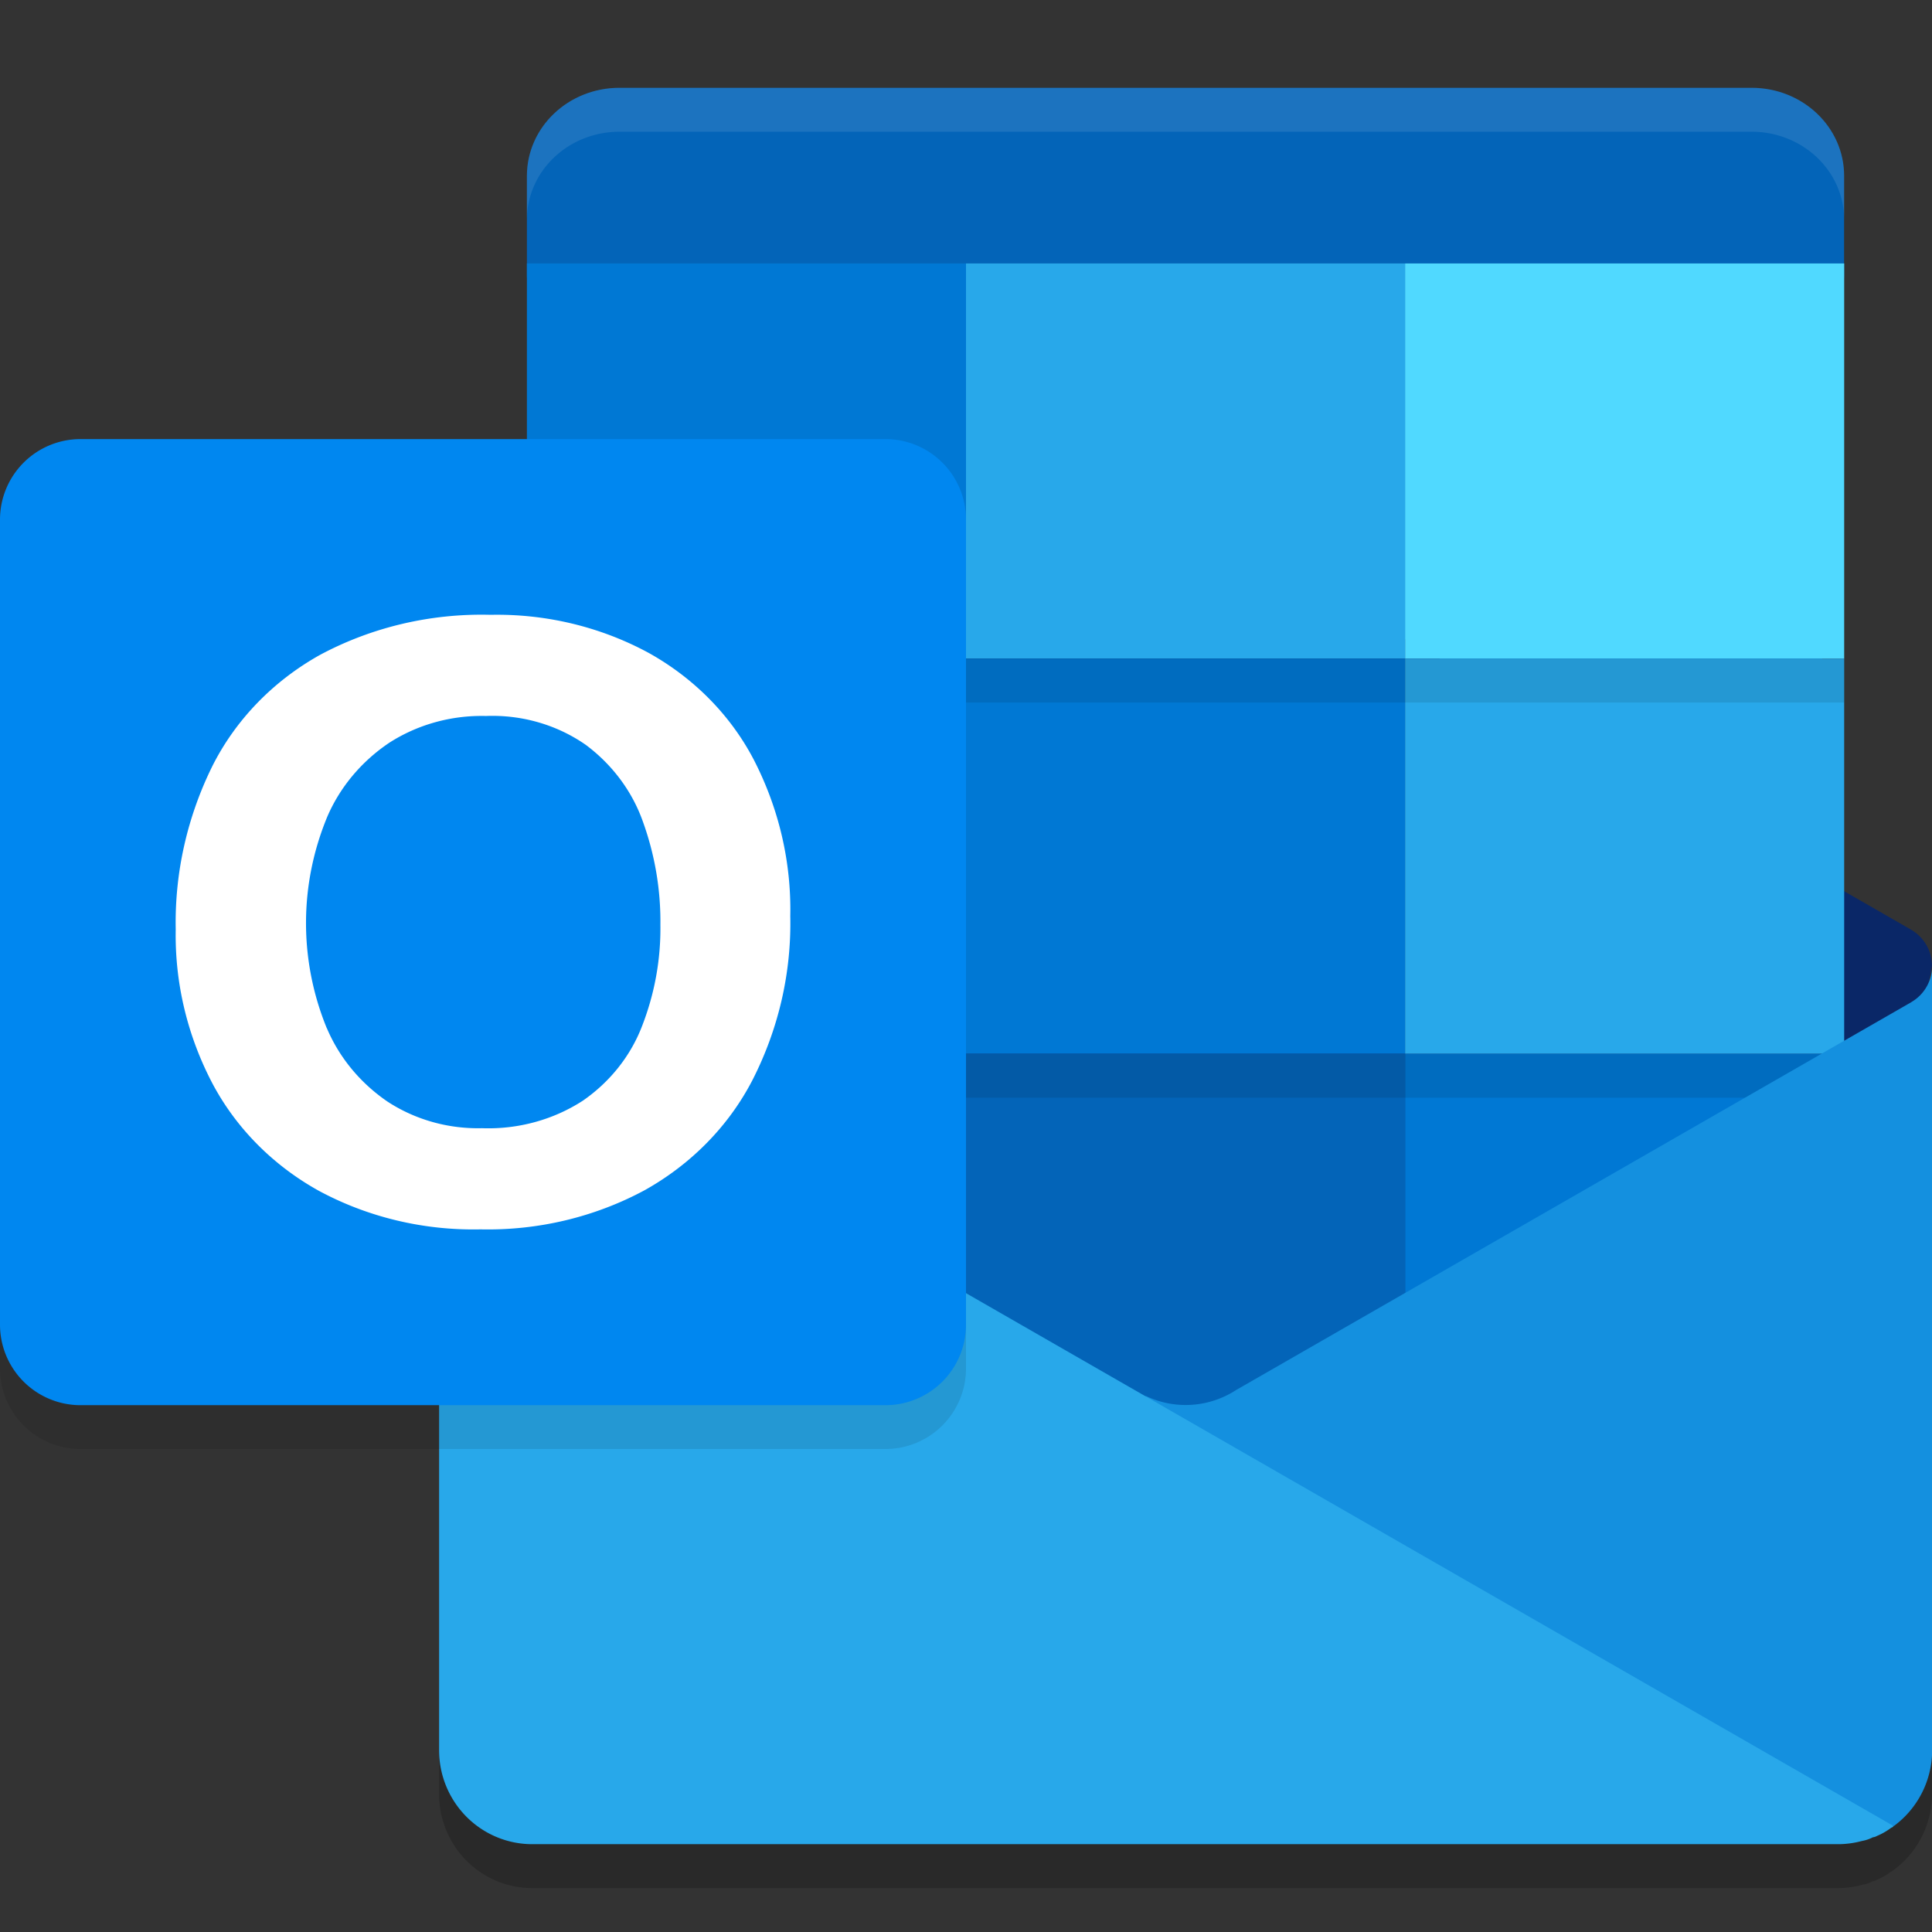 <svg xmlns="http://www.w3.org/2000/svg" width="22" height="22" version="1.1"><rect width="100%" height="100%" fill="#333333" stroke="none"/><defs>
<linearGradient id="ucPurpleBlue" x1="0%" y1="0%" x2="100%" y2="100%">
  <stop offset="0%" style="stop-color:#B794F4;stop-opacity:1"/>
  <stop offset="100%" style="stop-color:#4299E1;stop-opacity:1"/>
</linearGradient>
</defs>
 <path style="fill:#0364b8" d="M 19.947,1 H 7.053 C 6.471,1 6,1.449 6,2.003 v 1.14 L 6.536,13 h 6.964 l 6.964,-0.5 0.535,-9.357 v -1.14 C 21,1.449 20.528,1 19.947,1 Z"/>
 <path style="opacity:0.2" d="m 22,11.5 a 0.472,0.476 0 0 1 -0.236,0.412 l -0.009,0.006 -0.003,0.001 -7.677,4.41 a 1.06,1.069 0 0 1 -1.034,0.065 l 0.006,0.007 -7.799,-4.479 v -0.008 h -0.007 l -0.021,-0.014 A 0.461,0.465 0 0 1 5,11.514 v 8.915 a 1.061,1.07 0 0 0 1.062,1.071 h 14.875 a 1.064,1.073 0 0 0 0.262,-0.036 0.451,0.455 0 0 0 0.128,-0.042 0.1,0.101 0 0 0 0.042,-0.015 0.742,0.748 0 0 0 0.163,-0.093 c 0.014,-0.007 0.021,-0.007 0.028,-0.021 v 0.003 A 1.061,1.07 0 0 0 22,20.429 Z"/>
 <path style="fill:#0a2767" d="m 21.752,12.004 c 0.104,-0.329 0.187,-0.664 0.248,-1.004 -2.9e-5,-0.17 -0.09,-0.327 -0.236,-0.412 v -3.43e-4 l -0.009,-0.005 -0.003,-0.002 -7.677,-4.41 C 14.042,6.15 14.008,6.13 13.972,6.112 v -4.25e-5 c -0.298,-0.149 -0.647,-0.149 -0.944,0 l -4.2e-5,4.25e-5 c -0.035,0.018 -0.07,0.037 -0.103,0.059 l -7.677,4.41 -0.003,0.002 -0.009,0.005 v 3.43e-4 c -0.146,0.085 -0.236,0.242 -0.236,0.412 0.061,0.34 0.144,0.675 0.248,1.004 l 8.14,6.004 z"/>
 <path style="fill:#0078d4" d="m 6,3 h 5 V 7.5 H 6 Z"/>
 <path style="fill:#28a8ea" d="M 11,3 H 16 v 4.5 h -5 z"/>
 <path style="fill:#50d9ff" d="m 16,3 h 5 v 4.5 h -5 z"/>
 <path style="fill:#0364b8" d="m 6,7.5 h 5 V 12 H 6 Z"/>
 <path style="fill:#0078d4" d="M 11,7.5 H 16 V 12 h -5 z"/>
 <path style="fill:#28a8ea" d="m 16,7.5 h 5 V 12 h -5 z"/>
 <path style="fill:#064a8c" d="m 6,12 h 5 v 4.5 H 6 Z"/>
 <path style="fill:#0364b8" d="M 11,12 H 16 v 4.5 h -5 z"/>
 <path style="fill:#0078d4" d="m 16,12 h 5 v 4.5 h -5 z"/>
 <path style="opacity:0.1" d="m 6,12 h 15 v 0.5 H 6 Z"/>
 <path style="fill:#1490df" d="m 21.764,11.412 v 3.5e-4 l -0.009,0.005 -0.002,0.001 -7.677,4.41 a 1.06,1.069 0 0 1 -1.034,0.065 l 2.674,3.615 5.847,1.284 -2.13e-4,0.003 a 1.061,1.07 0 0 0 0.439,-0.868 v -8.929 a 0.472,0.476 0 0 1 -0.236,0.412 z"/>
 <path style="fill:#28a8ea" d="m 5.248,11.421 v -0.007 h -0.007 l -0.021,-0.014 a 0.461,0.465 0 0 1 -0.22,-0.4 v 8.929 a 1.061,1.07 0 0 0 1.062,1.071 H 20.938 a 1.064,1.073 0 0 0 0.262,-0.036 0.451,0.455 0 0 0 0.128,-0.043 0.1,0.101 0 0 0 0.043,-0.014 0.742,0.748 0 0 0 0.163,-0.093 c 0.014,-0.007 0.021,-0.007 0.028,-0.021 z"/>
 <path style="opacity:0.1" d="m 0.917,5.5 h 9.167 A 0.917,0.917 0 0 1 11,6.417 V 15.583 A 0.917,0.917 0 0 1 10.083,16.5 H 0.917 A 0.917,0.917 0 0 1 0,15.583 V 6.417 A 0.917,0.917 0 0 1 0.917,5.5 Z"/>
 <path style="opacity:0.1" d="M 6,7.5 H 21 V 8 H 6 Z"/>
 <path style="fill:#0087f0" d="m 0.917,5 h 9.167 A 0.917,0.917 0 0 1 11,5.917 v 9.167 a 0.917,0.917 0 0 1 -0.917,0.917 H 0.917 A 0.917,0.917 0 0 1 0,15.083 V 5.917 a 0.917,0.917 0 0 1 0.917,-0.917 z"/>
 <path style="fill:#ffffff" d="M 2.416,8.728 A 3.12,2.926 0 0 1 3.641,7.459 3.705,3.474 0 0 1 5.588,7.001 3.445,3.231 0 0 1 7.389,7.436 3.088,2.896 0 0 1 8.582,8.648 4.176,3.917 0 0 1 8.999,10.432 4.403,4.13 0 0 1 8.569,12.298 3.163,2.966 0 0 1 7.341,13.553 3.581,3.358 0 0 1 5.472,13.999 3.528,3.309 0 0 1 3.631,13.56 3.137,2.942 0 0 1 2.423,12.345 4.073,3.82 0 0 1 2.001,10.583 4.518,4.237 0 0 1 2.416,8.728 Z m 1.306,2.98 a 2.027,1.901 0 0 0 0.689,0.835 1.799,1.687 0 0 0 1.077,0.304 1.89,1.772 0 0 0 1.15,-0.314 1.942,1.821 0 0 0 0.669,-0.838 A 3.451,3.237 0 0 0 7.52,10.531 3.777,3.543 0 0 0 7.319,9.351 1.991,1.867 0 0 0 6.672,8.483 1.781,1.671 0 0 0 5.533,8.153 1.86,1.745 0 0 0 4.431,8.459 2.045,1.918 0 0 0 3.726,9.302 a 3.563,3.342 0 0 0 -0.005,2.406 z"/>
 <path style="opacity:0.1;fill:#ffffff" d="M 7.053,1 A 1.053,1.003 0 0 0 6,2.003 v 0.5 A 1.053,1.003 0 0 1 7.053,1.5 H 19.946 a 1.053,1.003 0 0 1 1.054,1.003 v -0.5 A 1.053,1.003 0 0 0 19.946,1 Z"/>
</svg>
